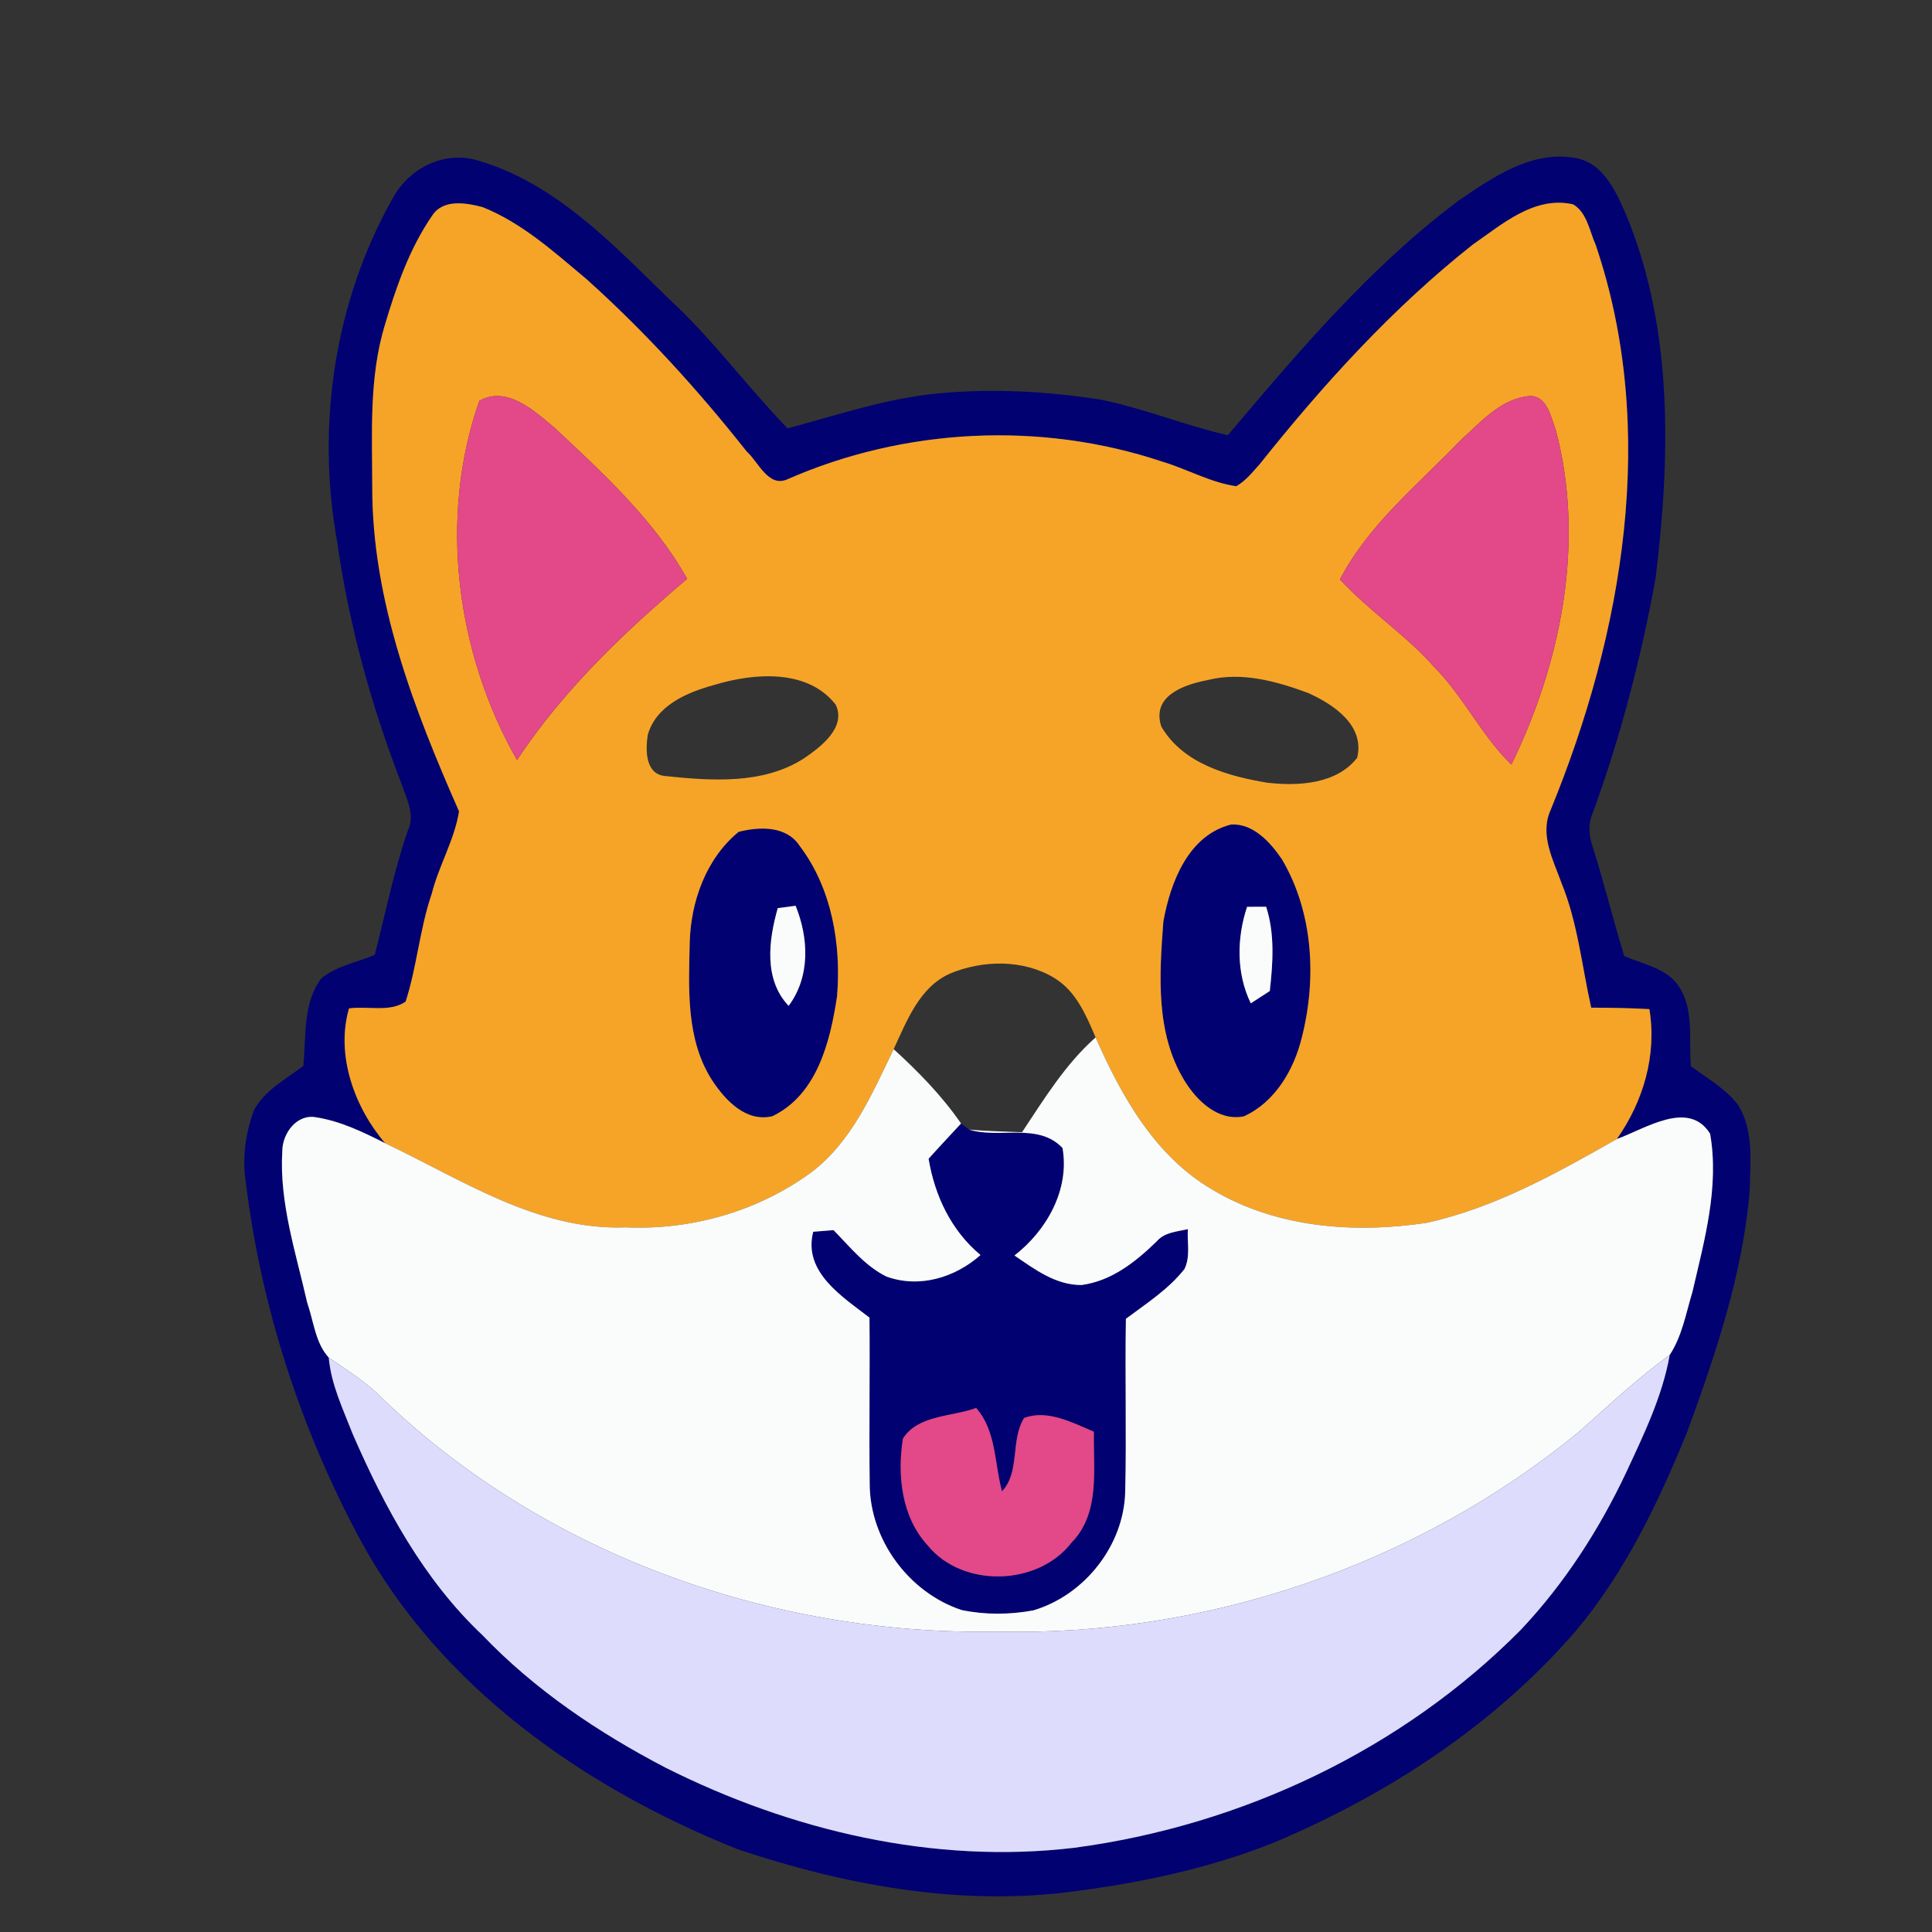 <?xml version="1.0" encoding="UTF-8" ?>
<!DOCTYPE svg PUBLIC "-//W3C//DTD SVG 1.1//EN" "http://www.w3.org/Graphics/SVG/1.1/DTD/svg11.dtd">
<svg width="250pt" height="250pt" viewBox="0 0 250 250" version="1.1" xmlns="http://www.w3.org/2000/svg">
<rect x="0" y="0" width="250" height="250" fill="#333333" stroke="none"/>
<g id="#010172ff">
<path fill="#010172" opacity="1.00" d=" M 188.80 25.92 C 193.20 22.93 198.14 19.47 203.76 20.43 C 207.61 21.04 209.25 25.08 210.61 28.25 C 216.56 42.97 216.12 59.41 214.22 74.90 C 212.35 85.16 209.70 95.31 206.13 105.12 C 205.42 106.65 205.63 108.32 206.18 109.86 C 207.62 114.44 208.77 119.12 210.17 123.71 C 212.46 124.72 215.20 125.17 216.89 127.16 C 219.33 130.21 218.49 134.35 218.80 137.96 C 220.91 139.54 223.30 140.87 224.92 143.00 C 226.95 146.28 226.49 150.33 226.41 154.01 C 225.53 164.81 222.03 175.15 218.33 185.26 C 214.63 194.36 210.31 203.40 203.96 210.98 C 193.41 223.21 179.54 232.26 164.72 238.48 C 156.16 241.88 147.06 243.76 137.94 244.87 C 123.59 246.58 109.07 243.85 95.48 239.30 C 75.70 231.40 57.00 218.36 46.65 199.31 C 38.93 184.97 33.79 169.18 31.81 153.00 C 31.31 149.83 31.78 146.58 32.89 143.59 C 34.31 141.04 37.01 139.64 39.25 137.93 C 39.64 134.13 39.15 129.82 41.58 126.60 C 43.55 124.98 46.19 124.54 48.49 123.56 C 49.89 118.19 50.95 112.72 52.78 107.46 C 53.75 105.41 52.59 103.33 51.94 101.39 C 48.04 91.28 45.13 80.78 43.62 70.04 C 40.90 55.06 43.28 39.02 50.79 25.71 C 52.87 21.78 57.50 19.42 61.88 20.78 C 71.85 23.70 79.22 31.52 86.44 38.56 C 92.09 43.73 96.60 49.95 101.91 55.43 C 108.38 53.71 114.78 51.51 121.49 50.90 C 128.50 50.23 135.59 50.65 142.54 51.73 C 148.09 52.88 153.36 55.05 158.88 56.32 C 168.06 45.47 177.34 34.47 188.80 25.92 M 55.92 27.91 C 52.98 32.17 51.26 37.16 49.79 42.09 C 47.74 48.86 48.16 56.01 48.17 62.99 C 48.14 77.72 53.55 91.71 59.40 104.99 C 58.81 108.69 56.79 112.00 55.87 115.64 C 54.31 120.19 53.96 125.05 52.49 129.61 C 50.44 131.03 47.55 130.14 45.16 130.49 C 43.41 136.54 45.89 143.33 49.84 147.93 C 47.01 146.50 44.08 145.08 40.92 144.58 C 38.41 144.10 36.55 146.65 36.53 148.92 C 36.12 155.62 38.29 162.10 39.75 168.56 C 40.58 170.92 40.80 173.79 42.54 175.67 C 42.84 179.15 44.39 182.34 45.64 185.56 C 49.76 195.04 54.82 204.41 62.42 211.58 C 69.20 218.67 77.44 224.21 86.11 228.73 C 102.35 236.89 120.84 241.27 139.03 239.10 C 160.65 236.22 181.45 226.41 196.83 210.86 C 202.44 204.90 206.93 197.94 210.42 190.55 C 212.70 185.64 215.11 180.70 216.06 175.33 C 217.66 172.90 218.17 169.92 219.00 167.17 C 220.55 160.50 222.49 153.61 221.29 146.71 C 218.51 142.23 212.86 146.09 209.22 147.39 C 212.65 142.52 214.41 136.53 213.43 130.58 C 210.92 130.44 208.41 130.40 205.90 130.39 C 204.69 125.00 204.16 119.42 202.06 114.27 C 200.99 111.29 199.22 108.04 200.63 104.86 C 210.02 81.96 214.62 55.62 206.47 31.66 C 205.68 29.89 205.34 27.47 203.55 26.44 C 198.54 25.32 194.39 29.02 190.58 31.65 C 180.19 39.86 171.24 49.74 163.00 60.07 C 162.07 61.10 161.19 62.23 159.97 62.92 C 156.60 62.43 153.61 60.69 150.38 59.73 C 134.63 54.47 116.99 55.37 101.80 62.06 C 99.39 63.05 98.11 59.74 96.61 58.41 C 90.31 50.44 83.44 42.89 75.87 36.10 C 71.71 32.62 67.57 28.86 62.47 26.81 C 60.34 26.24 57.33 25.71 55.92 27.91 Z" />
<path fill="#010172" opacity="1.00" d=" M 159.32 106.69 C 162.18 106.53 164.40 109.01 165.88 111.19 C 169.93 118.05 170.39 126.59 168.47 134.20 C 167.45 138.40 165.02 142.61 160.95 144.46 C 157.62 145.11 154.88 142.45 153.28 139.85 C 149.50 133.69 150.02 126.13 150.54 119.23 C 151.45 114.18 153.78 108.05 159.32 106.69 M 161.37 117.34 C 160.03 121.39 159.96 125.93 161.85 129.83 C 162.47 129.43 163.69 128.64 164.31 128.24 C 164.72 124.61 164.98 120.87 163.84 117.33 C 163.22 117.33 161.99 117.34 161.37 117.34 Z" />
<path fill="#010172" opacity="1.00" d=" M 95.58 107.64 C 98.30 106.94 101.79 106.84 103.50 109.49 C 107.64 114.95 108.88 122.25 108.31 128.95 C 107.43 134.78 105.74 141.65 99.95 144.44 C 96.54 145.25 93.88 142.40 92.18 139.84 C 88.76 134.57 89.11 128.03 89.25 122.02 C 89.37 116.69 91.36 111.09 95.58 107.64 M 100.64 117.51 C 99.46 121.66 98.80 126.73 102.05 130.16 C 104.87 126.36 104.65 121.40 102.95 117.20 C 102.37 117.28 101.22 117.43 100.64 117.51 Z" />
<path fill="#010172" opacity="1.00" d=" M 124.36 145.38 C 124.62 145.58 125.14 145.98 125.40 146.17 C 129.36 147.40 134.33 145.21 137.49 148.55 C 138.43 153.95 135.44 159.23 131.27 162.46 C 133.88 164.25 136.65 166.32 139.96 166.28 C 143.84 165.76 146.96 163.28 149.67 160.64 C 150.68 159.45 152.29 159.38 153.71 159.05 C 153.60 160.76 154.06 162.62 153.27 164.21 C 151.20 166.84 148.34 168.67 145.69 170.65 C 145.56 178.11 145.78 185.58 145.60 193.05 C 145.43 199.98 140.34 206.42 133.72 208.38 C 130.68 208.95 127.48 208.97 124.44 208.34 C 117.62 206.09 112.58 199.27 112.54 192.07 C 112.45 184.88 112.58 177.69 112.51 170.50 C 108.99 167.78 103.89 164.61 105.23 159.39 C 105.89 159.34 107.21 159.23 107.86 159.18 C 109.98 161.34 111.93 163.81 114.69 165.18 C 118.95 166.73 123.58 165.33 126.88 162.40 C 123.09 159.24 120.96 154.75 120.16 149.94 C 121.54 148.40 122.96 146.90 124.36 145.38 M 116.84 186.15 C 116.09 190.89 116.65 196.28 120.03 199.96 C 124.52 205.50 134.28 205.26 138.63 199.64 C 142.41 195.82 141.45 190.12 141.55 185.26 C 138.78 184.09 135.50 182.35 132.52 183.49 C 130.72 186.37 132.04 190.44 129.66 192.98 C 128.66 189.36 128.94 185.16 126.31 182.19 C 123.18 183.35 118.80 183.07 116.84 186.15 Z" />
</g>
<g id="#f6a428ff">
<path fill="#f6a428" opacity="1.00" d=" M 55.92 27.91 C 57.33 25.71 60.34 26.24 62.47 26.81 C 67.57 28.86 71.71 32.62 75.87 36.10 C 83.44 42.89 90.31 50.44 96.61 58.41 C 98.11 59.74 99.39 63.05 101.80 62.06 C 116.99 55.37 134.63 54.47 150.38 59.73 C 153.61 60.69 156.60 62.43 159.97 62.92 C 161.19 62.23 162.07 61.10 163.00 60.07 C 171.24 49.74 180.19 39.86 190.58 31.65 C 194.39 29.02 198.54 25.32 203.55 26.44 C 205.34 27.47 205.68 29.89 206.47 31.66 C 214.62 55.62 210.02 81.96 200.63 104.86 C 199.22 108.04 200.99 111.29 202.06 114.27 C 204.16 119.42 204.69 125.00 205.90 130.39 C 208.41 130.40 210.92 130.44 213.43 130.58 C 214.41 136.53 212.65 142.52 209.22 147.39 C 201.41 151.82 193.43 156.30 184.58 158.24 C 175.24 159.64 165.19 158.89 156.93 153.97 C 149.50 149.66 145.12 141.87 141.77 134.24 C 140.54 131.36 139.23 128.24 136.43 126.55 C 132.42 124.12 127.18 124.21 122.93 125.98 C 118.96 127.75 117.35 132.10 115.64 135.76 C 112.84 141.53 110.19 147.83 104.88 151.77 C 98.02 156.76 89.45 159.20 80.98 158.82 C 69.58 159.26 59.74 152.63 49.84 147.93 C 45.89 143.33 43.41 136.54 45.16 130.49 C 47.55 130.14 50.44 131.03 52.49 129.61 C 53.96 125.05 54.31 120.19 55.87 115.64 C 56.79 112.00 58.81 108.69 59.40 104.99 C 53.55 91.71 48.14 77.72 48.17 62.99 C 48.16 56.01 47.74 48.86 49.79 42.09 C 51.26 37.16 52.98 32.17 55.92 27.91 M 62.02 51.87 C 56.72 67.00 59.01 84.52 66.90 98.35 C 72.87 89.33 80.71 81.85 88.92 74.90 C 84.63 67.26 78.04 61.23 71.70 55.30 C 69.10 53.14 65.59 49.86 62.02 51.87 M 188.97 57.00 C 183.49 62.71 177.11 67.84 173.39 74.98 C 177.18 79.09 181.93 82.16 185.63 86.36 C 189.41 90.19 191.71 95.19 195.57 98.94 C 202.06 85.68 205.16 70.05 201.30 55.57 C 200.67 53.92 200.17 51.14 197.90 51.25 C 194.20 51.57 191.57 54.66 188.97 57.00 M 92.42 88.63 C 88.92 89.59 84.91 91.27 83.82 95.09 C 83.53 97.02 83.46 100.17 86.07 100.42 C 92.05 101.04 98.75 101.54 104.04 98.13 C 106.21 96.65 109.54 94.13 108.14 91.18 C 104.48 86.50 97.53 87.08 92.42 88.63 M 156.28 88.00 C 153.23 88.58 148.95 90.04 150.28 94.03 C 153.08 98.82 158.90 100.45 164.04 101.29 C 168.03 101.74 172.98 101.46 175.62 98.05 C 176.63 93.85 172.56 91.15 169.27 89.67 C 165.17 88.15 160.64 86.89 156.28 88.00 M 159.32 106.69 C 153.78 108.05 151.45 114.18 150.54 119.23 C 150.02 126.13 149.50 133.69 153.28 139.85 C 154.88 142.45 157.62 145.11 160.95 144.46 C 165.02 142.61 167.45 138.40 168.47 134.20 C 170.39 126.59 169.93 118.05 165.88 111.19 C 164.40 109.01 162.18 106.53 159.32 106.69 M 95.58 107.64 C 91.36 111.09 89.37 116.69 89.25 122.02 C 89.11 128.03 88.76 134.57 92.18 139.84 C 93.88 142.40 96.54 145.25 99.95 144.44 C 105.74 141.65 107.43 134.78 108.31 128.95 C 108.88 122.25 107.64 114.95 103.50 109.49 C 101.79 106.84 98.30 106.94 95.58 107.64 Z" />
</g>
<g id="#e34888ff">
<path fill="#e34888" opacity="1.00" d=" M 62.02 51.87 C 65.59 49.86 69.10 53.14 71.70 55.30 C 78.04 61.23 84.63 67.26 88.92 74.90 C 80.71 81.85 72.87 89.33 66.90 98.35 C 59.01 84.52 56.72 67.00 62.02 51.87 Z" />
<path fill="#e34888" opacity="1.00" d=" M 188.97 57.00 C 191.57 54.66 194.20 51.57 197.90 51.25 C 200.17 51.14 200.67 53.92 201.30 55.57 C 205.16 70.05 202.06 85.68 195.57 98.94 C 191.71 95.19 189.41 90.19 185.63 86.36 C 181.93 82.16 177.18 79.09 173.39 74.98 C 177.11 67.84 183.49 62.71 188.97 57.00 Z" />
<path fill="#e34888" opacity="1.00" d=" M 116.84 186.15 C 118.80 183.07 123.18 183.35 126.31 182.19 C 128.94 185.16 128.66 189.36 129.66 192.98 C 132.04 190.44 130.72 186.37 132.52 183.49 C 135.50 182.35 138.78 184.09 141.55 185.26 C 141.45 190.12 142.41 195.82 138.63 199.64 C 134.28 205.26 124.52 205.50 120.03 199.96 C 116.65 196.28 116.09 190.89 116.84 186.15 Z" />
</g>
<g id="#fafcfbff">
<path fill="#fafcfb" opacity="1.00" d=" M 100.64 117.51 C 101.22 117.43 102.37 117.28 102.95 117.20 C 104.65 121.40 104.87 126.36 102.05 130.16 C 98.80 126.73 99.46 121.66 100.64 117.51 Z" />
<path fill="#fafcfb" opacity="1.00" d=" M 161.37 117.34 C 161.99 117.34 163.22 117.33 163.84 117.33 C 164.98 120.87 164.72 124.61 164.31 128.24 C 163.69 128.64 162.47 129.43 161.85 129.83 C 159.96 125.93 160.03 121.39 161.37 117.34 Z" />
<path fill="#fafcfb" opacity="1.00" d=" M 141.77 134.24 C 145.12 141.87 149.50 149.66 156.93 153.97 C 165.19 158.89 175.24 159.64 184.58 158.24 C 193.43 156.30 201.41 151.82 209.22 147.39 C 212.86 146.09 218.51 142.23 221.29 146.71 C 222.49 153.61 220.55 160.50 219.00 167.17 C 218.17 169.92 217.66 172.90 216.06 175.33 C 211.88 178.34 208.14 181.90 204.28 185.30 C 183.34 202.51 156.09 211.77 129.00 211.13 C 99.67 211.65 69.78 200.94 48.74 180.24 C 46.84 178.50 44.66 177.12 42.54 175.67 C 40.80 173.79 40.58 170.92 39.75 168.56 C 38.29 162.10 36.12 155.62 36.53 148.92 C 36.55 146.65 38.41 144.10 40.92 144.58 C 44.08 145.08 47.01 146.50 49.84 147.93 C 59.74 152.63 69.58 159.26 80.98 158.82 C 89.45 159.20 98.02 156.76 104.88 151.77 C 110.19 147.83 112.84 141.53 115.64 135.76 C 118.85 138.69 121.89 141.80 124.36 145.38 C 122.96 146.90 121.54 148.40 120.16 149.94 C 120.96 154.75 123.09 159.24 126.88 162.40 C 123.58 165.33 118.95 166.73 114.69 165.18 C 111.93 163.81 109.98 161.34 107.86 159.18 C 107.21 159.23 105.89 159.34 105.23 159.39 C 103.89 164.61 108.99 167.78 112.51 170.50 C 112.58 177.69 112.45 184.88 112.54 192.07 C 112.58 199.27 117.62 206.09 124.44 208.34 C 127.48 208.97 130.68 208.95 133.72 208.38 C 140.34 206.42 145.43 199.98 145.60 193.05 C 145.78 185.58 145.56 178.11 145.69 170.65 C 148.34 168.67 151.20 166.84 153.27 164.21 C 154.06 162.62 153.60 160.76 153.71 159.05 C 152.29 159.38 150.68 159.45 149.67 160.64 C 146.96 163.28 143.84 165.76 139.96 166.28 C 136.65 166.32 133.88 164.25 131.27 162.46 C 135.44 159.23 138.43 153.95 137.49 148.55 C 134.33 145.21 129.36 147.40 125.40 146.17 C 127.68 146.38 129.97 146.41 132.25 146.51 C 135.12 142.19 137.85 137.72 141.77 134.24 Z" />
</g>
<g id="#dddcfdff">
<path fill="#dddcfd" opacity="1.00" d=" M 204.28 185.30 C 208.14 181.90 211.88 178.34 216.06 175.33 C 215.11 180.70 212.70 185.64 210.42 190.55 C 206.93 197.94 202.44 204.90 196.83 210.86 C 181.45 226.41 160.65 236.22 139.03 239.10 C 120.84 241.27 102.35 236.89 86.11 228.73 C 77.44 224.21 69.20 218.67 62.42 211.58 C 54.82 204.41 49.76 195.04 45.64 185.56 C 44.39 182.34 42.84 179.15 42.54 175.67 C 44.66 177.12 46.84 178.50 48.74 180.24 C 69.78 200.94 99.67 211.65 129.00 211.13 C 156.09 211.77 183.34 202.51 204.28 185.30 Z" />
</g>
</svg>
